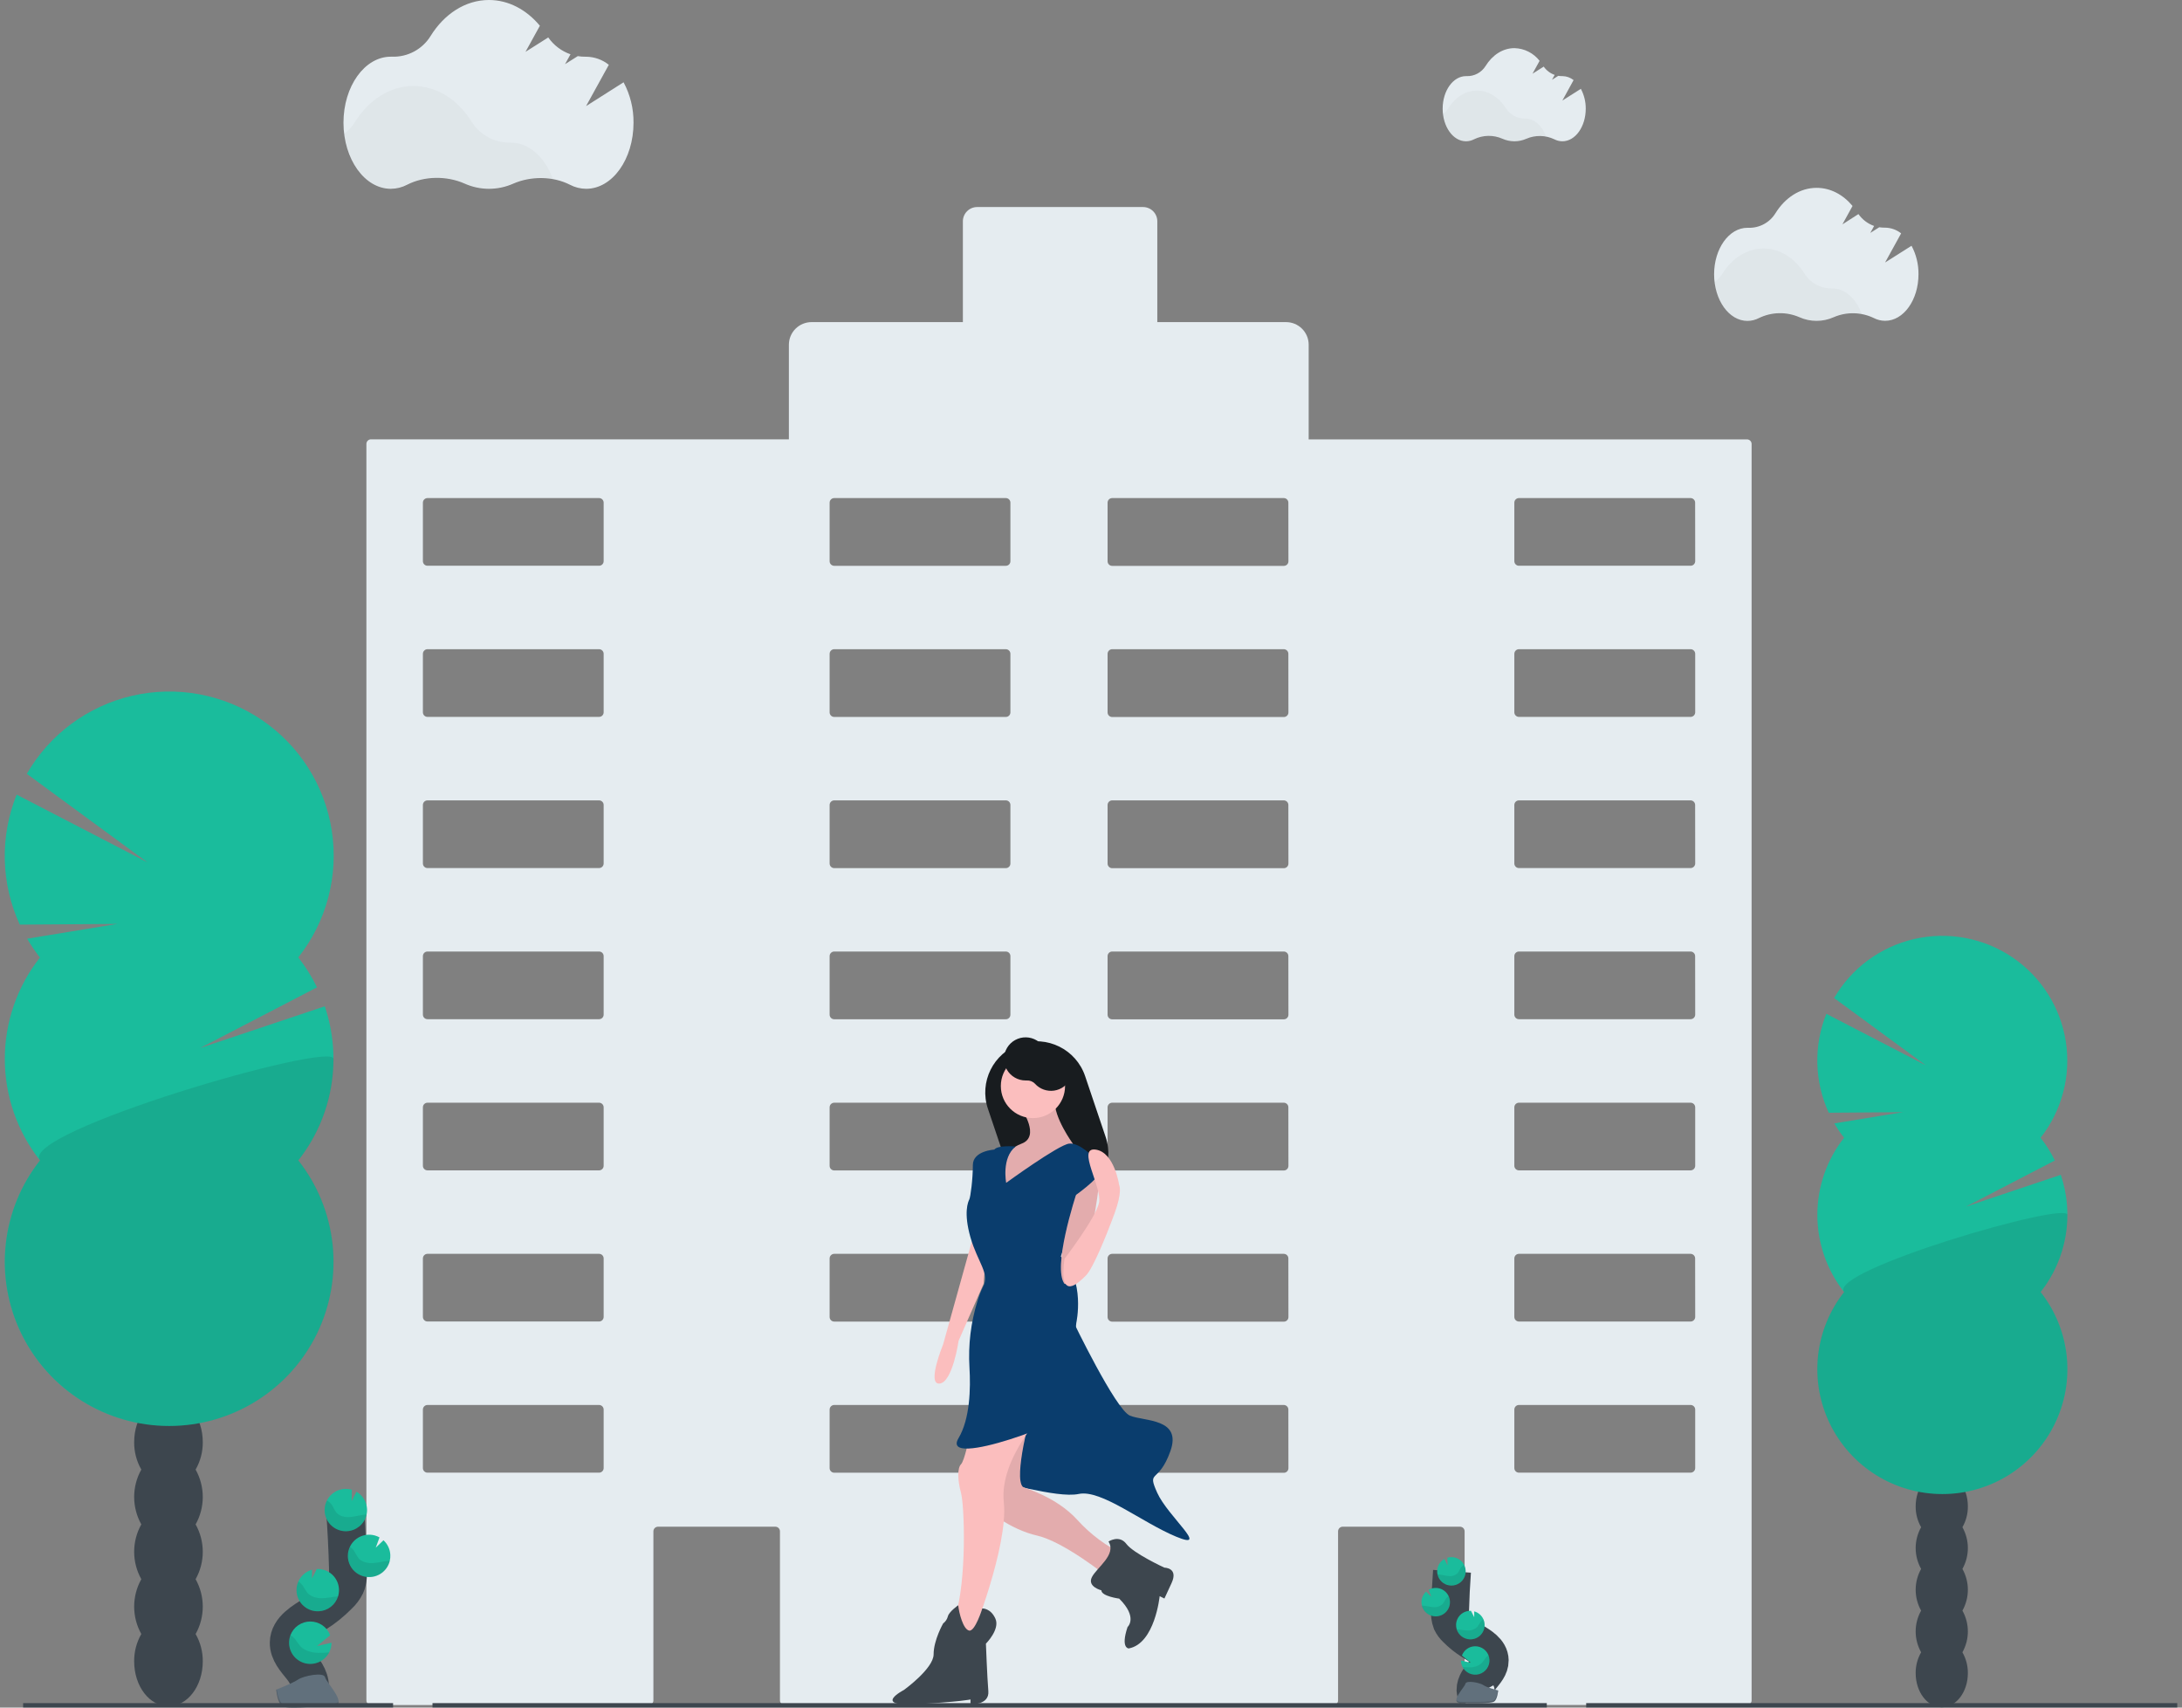 <svg width="230" height="180" viewBox="0 0 230 180" fill="none" xmlns="http://www.w3.org/2000/svg">
<rect x="0" y="0" width="230" height="180" fill="#808080" stroke="none"/>
<g clip-path="url(#clip0_2675_213799)">
<path d="M20.619 154.91C21.124 154.031 21.384 153.033 21.374 152.02C21.374 149.41 19.759 147.293 17.758 147.293C15.757 147.293 14.142 149.41 14.142 152.02C14.132 153.033 14.392 154.031 14.896 154.91C14.402 155.792 14.142 156.787 14.142 157.799C14.142 158.81 14.402 159.805 14.896 160.688C14.402 161.57 14.142 162.565 14.142 163.577C14.142 164.588 14.402 165.583 14.896 166.466C14.402 167.348 14.142 168.343 14.142 169.355C14.142 170.366 14.402 171.361 14.896 172.244C14.392 173.122 14.131 174.12 14.142 175.133C14.142 177.743 15.757 179.858 17.758 179.858C19.759 179.858 21.374 177.743 21.374 175.133C21.384 174.121 21.123 173.124 20.619 172.246C21.114 171.363 21.374 170.369 21.374 169.357C21.374 168.345 21.114 167.351 20.619 166.468C21.114 165.585 21.374 164.59 21.374 163.579C21.374 162.567 21.114 161.573 20.619 160.69C21.114 159.807 21.374 158.812 21.374 157.801C21.374 156.789 21.114 155.795 20.619 154.912V154.91Z" fill="#3D464E"/>
<path d="M17.747 150.971C19.744 150.971 21.363 148.854 21.363 146.243C21.363 143.632 19.744 141.516 17.747 141.516C15.75 141.516 14.131 143.632 14.131 146.243C14.131 148.854 15.75 150.971 17.747 150.971Z" fill="#3D464E"/>
<path d="M17.747 145.193C19.744 145.193 21.363 143.077 21.363 140.466C21.363 137.855 19.744 135.738 17.747 135.738C15.75 135.738 14.131 137.855 14.131 140.466C14.131 143.077 15.75 145.193 17.747 145.193Z" fill="#3D464E"/>
<path d="M4.206 100.931C3.713 100.302 3.263 99.64 2.861 98.95L12.363 97.392L2.085 97.468C1.099 95.326 0.562 93.006 0.505 90.649C0.448 88.293 0.874 85.949 1.755 83.763L15.543 90.904L2.826 81.572C4.014 79.509 5.615 77.713 7.529 76.297C9.443 74.88 11.63 73.873 13.951 73.338C16.273 72.803 18.681 72.751 21.023 73.188C23.366 73.624 25.593 74.537 27.566 75.871C29.539 77.206 31.215 78.932 32.489 80.942C33.763 82.952 34.609 85.203 34.972 87.555C35.336 89.906 35.21 92.307 34.602 94.607C33.994 96.907 32.918 99.058 31.44 100.924C32.209 101.902 32.871 102.959 33.415 104.078L21.081 110.483L34.234 106.075C35.157 108.801 35.386 111.714 34.898 114.55C34.411 117.387 33.223 120.057 31.442 122.32C33.453 124.871 34.704 127.936 35.053 131.163C35.401 134.391 34.833 137.652 33.413 140.572C31.992 143.493 29.777 145.955 27.021 147.678C24.265 149.401 21.079 150.314 17.827 150.314C14.576 150.314 11.39 149.401 8.633 147.678C5.877 145.955 3.663 143.493 2.242 140.572C0.822 137.652 0.254 134.391 0.602 131.163C0.95 127.936 2.202 124.871 4.213 122.32C1.812 119.27 0.507 115.504 0.507 111.625C0.507 107.747 1.812 103.98 4.213 100.931H4.206Z" fill="#1ABC9C"/>
<path opacity="0.1" d="M35.157 111.622C35.163 115.502 33.858 119.27 31.451 122.317C33.462 124.868 34.714 127.933 35.062 131.16C35.411 134.388 34.842 137.649 33.422 140.569C32.002 143.49 29.787 145.952 27.031 147.675C24.275 149.398 21.089 150.311 17.837 150.311C14.585 150.311 11.399 149.398 8.643 147.675C5.887 145.952 3.672 143.49 2.252 140.569C0.831 137.649 0.263 134.388 0.612 131.16C0.96 127.933 2.211 124.868 4.222 122.317C1.885 119.372 35.157 109.68 35.157 111.622Z" fill="#101315"/>
<path d="M206.854 160.987C207.238 160.319 207.436 159.56 207.428 158.789C207.428 156.803 206.198 155.195 204.678 155.195C203.157 155.195 201.927 156.808 201.927 158.789C201.919 159.56 202.118 160.319 202.502 160.987C202.125 161.659 201.927 162.415 201.927 163.185C201.927 163.955 202.125 164.711 202.502 165.383C202.125 166.054 201.927 166.811 201.927 167.581C201.927 168.35 202.125 169.107 202.502 169.779C202.125 170.45 201.927 171.206 201.927 171.975C201.927 172.745 202.125 173.501 202.502 174.172C202.118 174.841 201.919 175.599 201.927 176.37C201.927 178.356 203.159 179.966 204.678 179.966C206.196 179.966 207.428 178.354 207.428 176.37C207.436 175.599 207.237 174.841 206.854 174.172C207.23 173.501 207.428 172.745 207.428 171.975C207.428 171.206 207.23 170.45 206.854 169.779C207.23 169.107 207.428 168.35 207.428 167.581C207.428 166.811 207.23 166.054 206.854 165.383C207.23 164.711 207.428 163.955 207.428 163.185C207.428 162.415 207.23 161.659 206.854 160.987Z" fill="#3D464E"/>
<path d="M204.677 157.993C206.196 157.993 207.428 156.383 207.428 154.397C207.428 152.411 206.196 150.801 204.677 150.801C203.158 150.801 201.927 152.411 201.927 154.397C201.927 156.383 203.158 157.993 204.677 157.993Z" fill="#3D464E"/>
<path d="M204.677 153.599C206.196 153.599 207.428 151.989 207.428 150.003C207.428 148.016 206.196 146.406 204.677 146.406C203.158 146.406 201.927 148.016 201.927 150.003C201.927 151.989 203.158 153.599 204.677 153.599Z" fill="#3D464E"/>
<path d="M194.378 119.928C194.002 119.45 193.66 118.947 193.354 118.421L200.584 117.235L192.763 117.295C192.014 115.665 191.606 113.9 191.562 112.107C191.519 110.314 191.842 108.532 192.512 106.868L203.002 112.302L193.329 105.207C194.236 103.644 195.455 102.286 196.911 101.214C198.367 100.143 200.028 99.382 201.791 98.98C203.554 98.577 205.381 98.541 207.158 98.874C208.936 99.207 210.626 99.901 212.123 100.914C213.62 101.927 214.892 103.237 215.86 104.762C216.829 106.287 217.472 107.994 217.751 109.778C218.029 111.562 217.937 113.385 217.48 115.132C217.023 116.878 216.211 118.513 215.093 119.933C215.68 120.676 216.184 121.48 216.598 122.331L207.213 127.199L217.223 123.84C217.927 125.914 218.101 128.13 217.73 130.288C217.359 132.446 216.454 134.477 215.098 136.198C216.627 138.139 217.579 140.47 217.843 142.925C218.108 145.38 217.675 147.86 216.595 150.081C215.515 152.302 213.83 154.175 211.734 155.485C209.637 156.796 207.214 157.49 204.741 157.49C202.267 157.49 199.844 156.796 197.748 155.485C195.651 154.175 193.967 152.302 192.886 150.081C191.806 147.86 191.373 145.38 191.638 142.925C191.903 140.47 192.854 138.139 194.383 136.198C192.556 133.879 191.563 131.014 191.563 128.063C191.563 125.112 192.556 122.247 194.383 119.928H194.378Z" fill="#1ABC9C"/>
<path opacity="0.1" d="M217.916 128.061C217.92 131.013 216.926 133.879 215.094 136.196C216.623 138.137 217.574 140.468 217.839 142.923C218.104 145.378 217.671 147.858 216.59 150.079C215.51 152.3 213.825 154.173 211.729 155.483C209.633 156.794 207.209 157.488 204.736 157.488C202.263 157.488 199.84 156.794 197.743 155.483C195.647 154.173 193.962 152.3 192.882 150.079C191.801 147.858 191.369 145.378 191.633 142.923C191.898 140.468 192.849 138.137 194.379 136.196C192.611 133.957 217.916 126.584 217.916 128.061Z" fill="#101315"/>
<path d="M184.15 46.316H137.945V36.341C137.946 36.027 137.884 35.717 137.764 35.427C137.644 35.137 137.468 34.874 137.246 34.652C137.024 34.431 136.76 34.255 136.47 34.135C136.18 34.015 135.869 33.954 135.555 33.954H121.989V23.326C121.989 22.928 121.83 22.546 121.548 22.264C121.266 21.983 120.883 21.824 120.484 21.824H103C102.601 21.825 102.219 21.983 101.937 22.265C101.655 22.546 101.496 22.928 101.495 23.326V33.954H85.552C85.238 33.953 84.926 34.014 84.635 34.134C84.344 34.253 84.08 34.429 83.857 34.651C83.635 34.872 83.458 35.136 83.337 35.426C83.217 35.716 83.155 36.027 83.155 36.341V46.31H39.106C38.977 46.31 38.854 46.362 38.763 46.453C38.672 46.544 38.621 46.667 38.621 46.796V179.246C38.621 179.375 38.672 179.498 38.763 179.589C38.854 179.68 38.977 179.732 39.106 179.733H68.386C68.515 179.732 68.639 179.68 68.73 179.589C68.821 179.498 68.873 179.375 68.873 179.246V161.419C68.874 161.29 68.925 161.167 69.016 161.076C69.108 160.985 69.231 160.934 69.36 160.933H81.729C81.857 160.934 81.981 160.985 82.071 161.076C82.162 161.167 82.213 161.291 82.213 161.419V179.237C82.213 179.365 82.264 179.488 82.354 179.579C82.445 179.67 82.567 179.722 82.695 179.723H140.56C140.688 179.722 140.811 179.67 140.902 179.579C140.993 179.488 141.044 179.366 141.044 179.237V161.419C141.044 161.291 141.095 161.168 141.185 161.077C141.276 160.986 141.398 160.934 141.527 160.933H153.895C154.024 160.933 154.148 160.984 154.24 161.075C154.331 161.167 154.382 161.29 154.382 161.419V179.237C154.383 179.366 154.434 179.489 154.525 179.58C154.617 179.671 154.74 179.723 154.869 179.723H184.15C184.278 179.722 184.401 179.67 184.492 179.579C184.583 179.488 184.634 179.366 184.634 179.237V46.803C184.634 46.674 184.583 46.551 184.493 46.46C184.402 46.369 184.278 46.317 184.15 46.316ZM63.63 154.754C63.63 154.882 63.579 155.004 63.489 155.094C63.398 155.184 63.276 155.235 63.148 155.236H45.062C44.998 155.236 44.935 155.224 44.876 155.2C44.817 155.176 44.764 155.14 44.719 155.095C44.674 155.051 44.638 154.998 44.614 154.939C44.59 154.88 44.577 154.818 44.577 154.754V148.587C44.577 148.523 44.589 148.46 44.613 148.401C44.637 148.342 44.673 148.288 44.718 148.243C44.763 148.198 44.817 148.162 44.876 148.138C44.934 148.113 44.998 148.101 45.062 148.101H63.148C63.276 148.102 63.399 148.154 63.489 148.245C63.58 148.336 63.63 148.459 63.63 148.587V154.754ZM63.63 138.818C63.63 138.946 63.58 139.069 63.489 139.16C63.399 139.25 63.276 139.302 63.148 139.302H45.062C44.998 139.302 44.934 139.29 44.876 139.265C44.817 139.241 44.763 139.205 44.718 139.16C44.673 139.115 44.637 139.061 44.613 139.002C44.589 138.943 44.577 138.88 44.577 138.816V132.656C44.577 132.592 44.589 132.529 44.613 132.47C44.637 132.411 44.673 132.357 44.718 132.312C44.763 132.267 44.817 132.231 44.876 132.207C44.934 132.182 44.998 132.169 45.062 132.169H63.148C63.212 132.17 63.275 132.183 63.333 132.207C63.392 132.232 63.445 132.268 63.49 132.313C63.535 132.358 63.57 132.411 63.594 132.47C63.618 132.529 63.631 132.592 63.63 132.656V138.818ZM63.63 122.887C63.63 123.015 63.58 123.138 63.489 123.229C63.399 123.319 63.276 123.37 63.148 123.371H45.062C44.933 123.371 44.81 123.32 44.719 123.229C44.628 123.139 44.577 123.016 44.577 122.887V116.724C44.577 116.661 44.589 116.598 44.613 116.539C44.637 116.48 44.673 116.426 44.718 116.381C44.763 116.336 44.817 116.3 44.876 116.275C44.934 116.251 44.998 116.238 45.062 116.238H63.148C63.276 116.24 63.399 116.291 63.489 116.382C63.58 116.473 63.63 116.596 63.63 116.724V122.887ZM63.63 106.952C63.631 107.015 63.618 107.078 63.594 107.137C63.57 107.195 63.535 107.249 63.49 107.294C63.445 107.338 63.392 107.374 63.333 107.398C63.275 107.423 63.212 107.435 63.148 107.435H45.062C44.998 107.436 44.935 107.423 44.876 107.399C44.817 107.375 44.763 107.339 44.718 107.294C44.673 107.249 44.637 107.196 44.613 107.137C44.589 107.078 44.577 107.015 44.577 106.952V100.786C44.577 100.723 44.589 100.66 44.613 100.601C44.637 100.542 44.673 100.489 44.718 100.444C44.763 100.399 44.817 100.363 44.876 100.339C44.935 100.315 44.998 100.302 45.062 100.303H63.148C63.212 100.303 63.275 100.315 63.333 100.339C63.392 100.364 63.445 100.4 63.49 100.444C63.535 100.489 63.57 100.543 63.594 100.601C63.618 100.66 63.631 100.723 63.63 100.786V106.952ZM63.63 91.018C63.63 91.146 63.58 91.269 63.489 91.36C63.399 91.451 63.276 91.503 63.148 91.504H45.062C44.998 91.504 44.934 91.492 44.876 91.467C44.817 91.443 44.763 91.407 44.718 91.362C44.673 91.317 44.637 91.263 44.613 91.204C44.589 91.145 44.577 91.082 44.577 91.018V84.851C44.577 84.787 44.59 84.725 44.614 84.666C44.638 84.607 44.674 84.554 44.719 84.509C44.764 84.465 44.817 84.429 44.876 84.405C44.935 84.381 44.998 84.369 45.062 84.369H63.148C63.276 84.37 63.398 84.421 63.489 84.511C63.579 84.601 63.63 84.723 63.63 84.851V91.018ZM63.63 75.087C63.63 75.215 63.579 75.337 63.489 75.427C63.398 75.517 63.276 75.568 63.148 75.569H45.062C44.998 75.569 44.935 75.556 44.876 75.532C44.817 75.508 44.764 75.473 44.719 75.428C44.674 75.383 44.638 75.33 44.614 75.272C44.59 75.213 44.577 75.15 44.577 75.087V68.92C44.577 68.791 44.628 68.668 44.719 68.577C44.809 68.486 44.933 68.434 45.062 68.433H63.148C63.276 68.435 63.399 68.486 63.489 68.577C63.58 68.668 63.63 68.791 63.63 68.92V75.087ZM63.63 59.151C63.631 59.215 63.618 59.278 63.594 59.337C63.57 59.395 63.535 59.449 63.49 59.494C63.445 59.539 63.392 59.575 63.333 59.6C63.275 59.624 63.212 59.637 63.148 59.637H45.062C44.998 59.637 44.934 59.625 44.876 59.6C44.817 59.576 44.763 59.54 44.718 59.495C44.673 59.45 44.637 59.396 44.613 59.337C44.589 59.278 44.577 59.215 44.577 59.151V52.988C44.577 52.925 44.589 52.861 44.613 52.803C44.637 52.744 44.673 52.69 44.718 52.645C44.763 52.6 44.817 52.564 44.876 52.539C44.934 52.515 44.998 52.502 45.062 52.502H63.148C63.212 52.503 63.275 52.515 63.333 52.54C63.392 52.565 63.445 52.6 63.49 52.646C63.535 52.691 63.57 52.744 63.594 52.803C63.618 52.862 63.631 52.925 63.63 52.988V59.151ZM106.505 154.761C106.505 154.824 106.492 154.887 106.468 154.946C106.444 155.004 106.408 155.058 106.363 155.102C106.318 155.147 106.264 155.183 106.206 155.207C106.147 155.231 106.084 155.243 106.02 155.243H87.936C87.808 155.243 87.684 155.192 87.593 155.102C87.502 155.012 87.45 154.889 87.449 154.761V148.587C87.45 148.458 87.501 148.335 87.592 148.244C87.683 148.153 87.807 148.101 87.936 148.101H106.02C106.084 148.101 106.147 148.113 106.206 148.138C106.265 148.162 106.319 148.198 106.364 148.243C106.409 148.288 106.444 148.342 106.469 148.401C106.493 148.46 106.505 148.523 106.505 148.587V154.761ZM106.505 138.825C106.505 138.889 106.493 138.952 106.469 139.011C106.444 139.07 106.409 139.124 106.364 139.169C106.319 139.214 106.265 139.25 106.206 139.274C106.147 139.299 106.084 139.311 106.02 139.311H87.936C87.807 139.311 87.683 139.26 87.592 139.169C87.5 139.078 87.449 138.954 87.449 138.825V132.656C87.449 132.527 87.5 132.403 87.592 132.312C87.683 132.221 87.807 132.169 87.936 132.169H106.02C106.084 132.169 106.147 132.182 106.206 132.207C106.265 132.231 106.319 132.267 106.364 132.312C106.409 132.357 106.444 132.411 106.469 132.47C106.493 132.529 106.505 132.592 106.505 132.656V138.825ZM106.505 122.894C106.505 123.023 106.454 123.146 106.363 123.236C106.272 123.327 106.149 123.378 106.02 123.378H87.936C87.807 123.378 87.684 123.327 87.593 123.236C87.501 123.146 87.45 123.023 87.449 122.894V116.724C87.45 116.596 87.501 116.472 87.592 116.381C87.683 116.29 87.807 116.239 87.936 116.238H106.02C106.084 116.238 106.147 116.251 106.206 116.275C106.265 116.3 106.319 116.336 106.364 116.381C106.409 116.426 106.444 116.48 106.469 116.539C106.493 116.598 106.505 116.661 106.505 116.724V122.894ZM106.505 106.958C106.505 107.022 106.493 107.085 106.469 107.144C106.444 107.203 106.409 107.256 106.364 107.301C106.319 107.346 106.265 107.382 106.206 107.406C106.147 107.43 106.084 107.443 106.02 107.442H87.936C87.872 107.443 87.809 107.43 87.75 107.406C87.691 107.382 87.637 107.346 87.592 107.301C87.547 107.256 87.511 107.203 87.486 107.144C87.462 107.085 87.449 107.022 87.449 106.958V100.786C87.449 100.723 87.462 100.66 87.486 100.601C87.511 100.542 87.547 100.488 87.592 100.444C87.637 100.399 87.691 100.363 87.75 100.339C87.809 100.315 87.872 100.302 87.936 100.303H106.02C106.084 100.302 106.147 100.315 106.206 100.339C106.265 100.363 106.319 100.399 106.364 100.444C106.409 100.489 106.444 100.542 106.469 100.601C106.493 100.66 106.505 100.723 106.505 100.786V106.958ZM106.505 91.025C106.505 91.089 106.493 91.152 106.469 91.211C106.444 91.27 106.409 91.323 106.364 91.369C106.319 91.414 106.265 91.45 106.206 91.474C106.147 91.499 106.084 91.511 106.02 91.511H87.936C87.807 91.51 87.683 91.459 87.592 91.368C87.501 91.277 87.45 91.154 87.449 91.025V84.851C87.45 84.723 87.502 84.6 87.593 84.51C87.684 84.42 87.808 84.369 87.936 84.369H106.02C106.084 84.369 106.147 84.381 106.206 84.405C106.264 84.429 106.318 84.465 106.363 84.509C106.408 84.554 106.444 84.607 106.468 84.666C106.492 84.725 106.505 84.787 106.505 84.851V91.025ZM106.505 75.094C106.505 75.157 106.492 75.22 106.468 75.279C106.444 75.337 106.408 75.39 106.363 75.435C106.318 75.48 106.264 75.515 106.206 75.539C106.147 75.564 106.084 75.576 106.02 75.575H87.936C87.808 75.575 87.684 75.525 87.593 75.435C87.502 75.344 87.45 75.222 87.449 75.094V68.92C87.45 68.791 87.501 68.668 87.592 68.576C87.683 68.486 87.807 68.434 87.936 68.433H106.02C106.149 68.434 106.272 68.486 106.363 68.577C106.454 68.668 106.505 68.791 106.505 68.92V75.094ZM106.505 59.158C106.505 59.222 106.493 59.285 106.469 59.344C106.444 59.403 106.409 59.457 106.364 59.502C106.319 59.547 106.265 59.583 106.206 59.607C106.147 59.632 106.084 59.644 106.02 59.644H87.936C87.807 59.644 87.683 59.593 87.592 59.502C87.5 59.411 87.449 59.287 87.449 59.158V52.988C87.449 52.859 87.5 52.736 87.592 52.645C87.683 52.553 87.807 52.502 87.936 52.502H106.02C106.084 52.502 106.147 52.515 106.206 52.539C106.265 52.564 106.319 52.6 106.364 52.645C106.409 52.69 106.444 52.744 106.469 52.803C106.493 52.861 106.505 52.925 106.505 52.988V59.158ZM135.811 154.768C135.811 154.832 135.798 154.894 135.773 154.953C135.749 155.012 135.713 155.065 135.667 155.109C135.622 155.154 135.569 155.189 135.51 155.214C135.451 155.238 135.388 155.25 135.324 155.249H117.233C117.105 155.249 116.982 155.199 116.891 155.109C116.8 155.018 116.749 154.896 116.748 154.768V148.587C116.748 148.458 116.799 148.335 116.89 148.244C116.981 148.153 117.104 148.101 117.233 148.101H135.317C135.446 148.101 135.57 148.152 135.661 148.243C135.753 148.334 135.804 148.458 135.804 148.587L135.811 154.768ZM135.811 138.832C135.811 138.896 135.799 138.96 135.775 139.019C135.75 139.078 135.714 139.131 135.669 139.177C135.624 139.222 135.57 139.258 135.511 139.282C135.452 139.306 135.388 139.319 135.324 139.318H117.233C117.104 139.318 116.981 139.266 116.89 139.175C116.799 139.084 116.748 138.961 116.748 138.832V132.656C116.748 132.527 116.799 132.404 116.89 132.313C116.981 132.222 117.104 132.17 117.233 132.169H135.317C135.381 132.169 135.445 132.182 135.504 132.206C135.563 132.23 135.617 132.266 135.662 132.311C135.707 132.356 135.743 132.41 135.768 132.469C135.792 132.528 135.804 132.592 135.804 132.656L135.811 138.832ZM135.811 122.901C135.81 123.03 135.759 123.153 135.668 123.243C135.576 123.334 135.453 123.385 135.324 123.385H117.233C117.104 123.384 116.982 123.333 116.891 123.243C116.8 123.152 116.749 123.029 116.748 122.901V116.724C116.748 116.596 116.799 116.473 116.89 116.382C116.981 116.29 117.104 116.239 117.233 116.238H135.317C135.446 116.238 135.57 116.29 135.661 116.381C135.753 116.472 135.804 116.596 135.804 116.724L135.811 122.901ZM135.811 106.965C135.811 107.029 135.798 107.092 135.774 107.151C135.749 107.21 135.713 107.263 135.668 107.308C135.623 107.353 135.569 107.389 135.51 107.413C135.451 107.437 135.388 107.449 135.324 107.449H117.233C117.169 107.449 117.106 107.437 117.047 107.412C116.989 107.388 116.935 107.352 116.89 107.307C116.845 107.263 116.809 107.209 116.785 107.151C116.761 107.092 116.748 107.029 116.748 106.965V100.786C116.748 100.723 116.761 100.66 116.785 100.601C116.809 100.543 116.845 100.489 116.89 100.444C116.935 100.399 116.989 100.364 117.047 100.339C117.106 100.315 117.169 100.303 117.233 100.303H135.317C135.381 100.302 135.444 100.315 135.503 100.339C135.562 100.363 135.616 100.399 135.661 100.444C135.707 100.488 135.742 100.542 135.767 100.601C135.791 100.66 135.804 100.723 135.804 100.786L135.811 106.965ZM135.811 91.032C135.811 91.161 135.76 91.284 135.668 91.376C135.577 91.467 135.453 91.518 135.324 91.518H117.233C117.104 91.517 116.981 91.466 116.89 91.375C116.799 91.284 116.748 91.16 116.748 91.032V84.851C116.749 84.723 116.8 84.6 116.891 84.51C116.982 84.42 117.105 84.369 117.233 84.369H135.317C135.381 84.369 135.444 84.381 135.503 84.405C135.562 84.429 135.615 84.465 135.66 84.509C135.706 84.554 135.742 84.607 135.766 84.666C135.791 84.724 135.804 84.787 135.804 84.851L135.811 91.032ZM135.811 75.101C135.811 75.164 135.798 75.227 135.773 75.286C135.749 75.344 135.713 75.397 135.667 75.442C135.622 75.487 135.569 75.522 135.51 75.546C135.451 75.57 135.388 75.583 135.324 75.582H117.233C117.105 75.582 116.982 75.532 116.891 75.441C116.8 75.351 116.749 75.229 116.748 75.101V68.92C116.749 68.791 116.8 68.668 116.891 68.577C116.981 68.486 117.104 68.435 117.233 68.433H135.317C135.446 68.434 135.57 68.486 135.661 68.576C135.752 68.668 135.803 68.791 135.804 68.92L135.811 75.101ZM135.811 59.165C135.811 59.229 135.799 59.292 135.775 59.351C135.75 59.41 135.714 59.464 135.669 59.51C135.624 59.555 135.57 59.59 135.511 59.615C135.452 59.639 135.388 59.651 135.324 59.651H117.233C117.104 59.651 116.981 59.599 116.89 59.508C116.799 59.417 116.748 59.294 116.748 59.165V52.988C116.748 52.86 116.799 52.737 116.89 52.645C116.981 52.554 117.104 52.503 117.233 52.502H135.317C135.381 52.502 135.445 52.514 135.504 52.539C135.563 52.563 135.617 52.599 135.662 52.644C135.707 52.689 135.743 52.743 135.768 52.802C135.792 52.861 135.804 52.925 135.804 52.988L135.811 59.165ZM178.688 154.754C178.687 154.882 178.635 155.005 178.543 155.095C178.452 155.185 178.329 155.236 178.201 155.236H160.11C160.046 155.236 159.983 155.224 159.924 155.2C159.865 155.176 159.811 155.14 159.766 155.096C159.721 155.051 159.685 154.998 159.66 154.939C159.636 154.881 159.623 154.818 159.623 154.754V148.587C159.623 148.458 159.674 148.334 159.765 148.243C159.857 148.152 159.98 148.101 160.11 148.101H178.194C178.258 148.1 178.322 148.112 178.382 148.136C178.442 148.16 178.496 148.196 178.542 148.241C178.588 148.286 178.624 148.34 178.649 148.399C178.674 148.459 178.687 148.522 178.688 148.587V154.754ZM178.688 138.818C178.688 138.947 178.636 139.071 178.545 139.162C178.454 139.253 178.33 139.305 178.201 139.305H160.11C160.046 139.305 159.982 139.292 159.923 139.268C159.864 139.244 159.81 139.208 159.765 139.163C159.719 139.118 159.683 139.064 159.659 139.005C159.635 138.946 159.622 138.882 159.623 138.818V132.656C159.622 132.592 159.635 132.528 159.659 132.469C159.683 132.41 159.719 132.356 159.765 132.311C159.81 132.266 159.864 132.23 159.923 132.206C159.982 132.182 160.046 132.169 160.11 132.169H178.194C178.323 132.169 178.447 132.221 178.538 132.312C178.63 132.403 178.681 132.527 178.681 132.656L178.688 138.818ZM178.688 122.887C178.687 123.016 178.636 123.139 178.544 123.23C178.453 123.32 178.33 123.371 178.201 123.371H160.11C159.981 123.371 159.857 123.32 159.766 123.23C159.675 123.139 159.623 123.016 159.623 122.887V116.724C159.623 116.596 159.674 116.472 159.765 116.381C159.857 116.29 159.98 116.238 160.11 116.238H178.194C178.258 116.238 178.322 116.25 178.382 116.274C178.442 116.298 178.496 116.334 178.542 116.379C178.588 116.424 178.624 116.478 178.649 116.537C178.674 116.596 178.687 116.66 178.688 116.724V122.887ZM178.688 106.952C178.688 107.015 178.675 107.078 178.651 107.137C178.626 107.196 178.59 107.25 178.545 107.294C178.5 107.339 178.446 107.375 178.387 107.399C178.328 107.423 178.265 107.436 178.201 107.435H160.11C160.046 107.436 159.982 107.423 159.923 107.399C159.864 107.375 159.811 107.339 159.765 107.294C159.72 107.25 159.684 107.196 159.66 107.137C159.635 107.078 159.623 107.015 159.623 106.952V100.786C159.623 100.723 159.635 100.66 159.66 100.601C159.684 100.542 159.72 100.488 159.765 100.444C159.811 100.399 159.864 100.363 159.923 100.339C159.982 100.315 160.046 100.302 160.11 100.303H178.194C178.258 100.302 178.321 100.315 178.38 100.339C178.439 100.363 178.493 100.399 178.538 100.444C178.583 100.488 178.619 100.542 178.644 100.601C178.668 100.66 178.681 100.723 178.681 100.786L178.688 106.952ZM178.688 91.018C178.687 91.147 178.636 91.27 178.544 91.361C178.453 91.452 178.33 91.504 178.201 91.504H160.11C159.98 91.504 159.857 91.453 159.765 91.362C159.674 91.271 159.623 91.147 159.623 91.018V84.851C159.623 84.787 159.636 84.724 159.66 84.666C159.685 84.607 159.721 84.554 159.766 84.509C159.811 84.465 159.865 84.429 159.924 84.405C159.983 84.381 160.046 84.369 160.11 84.369H178.194C178.322 84.369 178.445 84.42 178.537 84.51C178.628 84.6 178.68 84.723 178.681 84.851L178.688 91.018ZM178.688 75.087C178.687 75.215 178.635 75.338 178.543 75.428C178.452 75.518 178.329 75.569 178.201 75.569H160.11C160.046 75.569 159.983 75.557 159.924 75.532C159.865 75.508 159.811 75.473 159.766 75.428C159.721 75.384 159.685 75.331 159.66 75.272C159.636 75.213 159.623 75.15 159.623 75.087V68.92C159.623 68.791 159.675 68.668 159.766 68.576C159.857 68.486 159.981 68.434 160.11 68.433H178.194C178.258 68.433 178.322 68.445 178.382 68.469C178.442 68.493 178.496 68.529 178.542 68.574C178.588 68.619 178.624 68.673 178.649 68.732C178.674 68.792 178.687 68.855 178.688 68.92V75.087ZM178.688 59.151C178.688 59.28 178.636 59.404 178.545 59.495C178.454 59.586 178.33 59.637 178.201 59.637H160.11C160.046 59.638 159.982 59.625 159.923 59.601C159.864 59.577 159.81 59.541 159.765 59.496C159.719 59.45 159.683 59.397 159.659 59.338C159.635 59.279 159.622 59.215 159.623 59.151V52.988C159.622 52.925 159.635 52.861 159.659 52.802C159.683 52.743 159.719 52.689 159.765 52.644C159.81 52.599 159.864 52.563 159.923 52.539C159.982 52.514 160.046 52.502 160.11 52.502H178.194C178.323 52.502 178.447 52.553 178.538 52.645C178.63 52.736 178.681 52.859 178.681 52.988L178.688 59.151Z" fill="#E5ECF0"/>
<path d="M65.73 8.674L61.775 11.185L64.175 6.831C63.496 6.288 62.654 5.988 61.784 5.979H61.722C61.447 5.982 61.172 5.961 60.901 5.916L59.56 6.764L60.135 5.723C59.186 5.391 58.365 4.77 57.79 3.946L55.392 5.465L56.908 2.714C55.505 1.032 53.618 0 51.541 0C49.047 0 46.825 1.481 45.392 3.788C44.968 4.478 44.368 5.045 43.654 5.429C42.94 5.814 42.136 6.002 41.326 5.976H41.192C38.439 5.976 36.205 9.093 36.205 12.938C36.205 16.784 38.439 19.901 41.192 19.901C41.797 19.898 42.392 19.749 42.927 19.465C44.725 18.544 47.081 18.516 48.961 19.348C49.768 19.71 50.642 19.899 51.526 19.901C52.41 19.903 53.285 19.718 54.093 19.359C55.958 18.544 58.291 18.562 60.075 19.474C60.604 19.753 61.193 19.899 61.791 19.901C64.544 19.901 66.778 16.784 66.778 12.938C66.793 11.452 66.433 9.985 65.73 8.674Z" fill="#E5ECF0"/>
<path opacity="0.03" d="M58.277 18.869C56.839 18.595 55.352 18.756 54.005 19.329C53.198 19.689 52.324 19.874 51.441 19.874C50.557 19.874 49.683 19.689 48.876 19.329C46.995 18.495 44.637 18.514 42.841 19.447C42.306 19.73 41.71 19.878 41.104 19.88C38.658 19.88 36.625 17.419 36.2 14.176C36.689 13.82 37.104 13.373 37.423 12.86C38.856 10.556 41.078 9.07 43.573 9.07C46.067 9.07 48.262 10.517 49.695 12.807C50.122 13.497 50.721 14.065 51.433 14.456C52.145 14.846 52.946 15.047 53.758 15.037H53.821C55.771 15.035 57.458 16.595 58.277 18.869Z" fill="#101315"/>
<path d="M201.491 25.906L198.703 27.671L200.395 24.6C199.916 24.218 199.323 24.006 198.71 23.998H198.666C198.472 24 198.278 23.985 198.087 23.955L197.143 24.554L197.547 23.819C196.878 23.584 196.3 23.146 195.895 22.565L194.206 23.651L195.272 21.711C194.284 20.526 192.964 19.801 191.485 19.801C189.727 19.801 188.162 20.844 187.151 22.471C186.853 22.958 186.431 23.358 185.927 23.628C185.424 23.899 184.857 24.032 184.285 24.012H184.191C182.25 24.012 180.679 26.21 180.679 28.919C180.679 31.629 182.25 33.827 184.191 33.827C184.618 33.825 185.039 33.72 185.416 33.52C186.077 33.2 186.799 33.027 187.533 33.013C188.268 32.998 188.996 33.143 189.669 33.437C190.237 33.691 190.853 33.822 191.476 33.822C192.098 33.822 192.714 33.691 193.283 33.437C193.95 33.148 194.672 33.006 195.399 33.02C196.127 33.034 196.843 33.204 197.499 33.518C197.873 33.713 198.288 33.816 198.71 33.817C200.651 33.817 202.224 31.62 202.224 28.91C202.236 27.863 201.984 26.83 201.491 25.906Z" fill="#E5ECF0"/>
<path opacity="0.03" d="M196.239 33.095C195.228 32.905 194.184 33.018 193.239 33.42C192.67 33.675 192.054 33.806 191.431 33.806C190.808 33.806 190.191 33.675 189.623 33.42C188.95 33.126 188.221 32.981 187.487 32.995C186.753 33.01 186.031 33.183 185.37 33.503C184.993 33.703 184.573 33.808 184.147 33.81C182.423 33.81 180.988 32.075 180.686 29.787C181.029 29.538 181.321 29.225 181.546 28.866C182.557 27.239 184.124 26.195 185.882 26.195C187.641 26.195 189.187 27.225 190.197 28.835C190.499 29.321 190.921 29.721 191.423 29.996C191.924 30.271 192.489 30.413 193.061 30.407H193.105C194.471 30.384 195.659 31.483 196.239 33.095Z" fill="#101315"/>
<path d="M166.635 9.364L164.685 10.599L165.869 8.442C165.533 8.176 165.119 8.028 164.69 8.023H164.657C164.522 8.026 164.387 8.016 164.254 7.993L163.591 8.412L163.875 7.896C163.407 7.734 163.003 7.427 162.721 7.021L161.538 7.77L162.285 6.413C161.971 6.007 161.569 5.677 161.111 5.445C160.652 5.213 160.148 5.087 159.634 5.074C158.402 5.074 157.306 5.807 156.599 6.945C156.39 7.286 156.094 7.565 155.741 7.754C155.389 7.944 154.992 8.038 154.592 8.025H154.527C153.168 8.025 152.067 9.564 152.067 11.46C152.067 13.357 153.166 14.893 154.525 14.893C154.823 14.892 155.117 14.819 155.381 14.679C155.843 14.454 156.349 14.332 156.863 14.322C157.377 14.313 157.887 14.415 158.358 14.621C158.759 14.8 159.193 14.892 159.632 14.893C160.065 14.892 160.493 14.801 160.889 14.626C161.357 14.424 161.862 14.325 162.371 14.335C162.88 14.345 163.381 14.464 163.841 14.684C164.103 14.82 164.394 14.892 164.69 14.893C166.047 14.893 167.15 13.354 167.15 11.458C167.156 10.728 166.979 10.008 166.635 9.364Z" fill="#E5ECF0"/>
<path opacity="0.03" d="M162.96 14.382C162.249 14.248 161.515 14.328 160.85 14.612C160.451 14.79 160.019 14.882 159.581 14.882C159.144 14.882 158.711 14.79 158.312 14.612C157.841 14.407 157.331 14.305 156.817 14.315C156.304 14.325 155.798 14.446 155.335 14.67C155.072 14.81 154.778 14.884 154.479 14.884C153.27 14.884 152.266 13.67 152.059 12.069C152.3 11.894 152.504 11.673 152.661 11.419C153.369 10.281 154.465 9.551 155.695 9.551C156.925 9.551 158.003 10.272 158.718 11.394C158.929 11.735 159.224 12.015 159.576 12.208C159.927 12.401 160.322 12.5 160.724 12.495H160.754C161.723 12.493 162.553 13.262 162.96 14.382Z" fill="#101315"/>
<path d="M32.488 178.483C32.963 177.607 32.425 176.534 31.796 175.751C31.166 174.967 30.423 174.156 30.439 173.159C30.462 171.728 31.983 170.883 33.208 170.125C34.111 169.561 34.943 168.893 35.688 168.134C36 167.842 36.258 167.497 36.45 167.116C36.702 166.556 36.694 165.92 36.681 165.307C36.627 163.264 36.525 161.223 36.376 159.184" stroke="#3D464E" stroke-width="4" stroke-miterlimit="10"/>
<path d="M38.687 159.073C38.67 158.699 38.558 158.336 38.363 158.016C38.168 157.696 37.895 157.431 37.571 157.244L37.07 158.232L37.086 157.036C36.631 156.903 36.146 156.917 35.699 157.076C35.253 157.236 34.869 157.533 34.603 157.925C34.337 158.316 34.203 158.782 34.219 159.256C34.236 159.729 34.402 160.184 34.695 160.556C34.988 160.929 35.391 161.198 35.848 161.327C36.304 161.455 36.789 161.435 37.234 161.27C37.678 161.105 38.058 160.803 38.319 160.408C38.581 160.013 38.71 159.546 38.687 159.073Z" fill="#1ABC9C"/>
<path d="M34.696 174.184C34.471 174.622 34.106 174.973 33.66 175.183C33.214 175.393 32.711 175.45 32.229 175.345C31.747 175.24 31.314 174.978 30.996 174.602C30.679 174.225 30.495 173.754 30.473 173.262C30.459 172.954 30.509 172.646 30.618 172.357C30.782 171.934 31.07 171.57 31.445 171.314C31.821 171.059 32.265 170.923 32.719 170.926C33.173 170.928 33.616 171.069 33.989 171.328C34.361 171.588 34.646 171.955 34.804 172.38L33.408 173.516L34.943 173.161C34.944 173.517 34.859 173.868 34.696 174.184Z" fill="#1ABC9C"/>
<path d="M33.595 169.847C33.302 169.861 33.008 169.817 32.732 169.717C32.456 169.618 32.202 169.465 31.985 169.267C31.768 169.07 31.592 168.832 31.467 168.566C31.342 168.301 31.271 168.014 31.258 167.721C31.241 167.371 31.307 167.023 31.451 166.705C31.585 166.406 31.783 166.141 32.031 165.927C32.279 165.713 32.571 165.556 32.887 165.467V166.389L33.392 165.389C33.685 165.376 33.978 165.42 34.255 165.519C34.531 165.619 34.785 165.772 35.002 165.969C35.219 166.166 35.395 166.405 35.52 166.67C35.645 166.935 35.716 167.223 35.73 167.516C35.743 167.773 35.711 168.03 35.635 168.276C35.498 168.716 35.229 169.103 34.864 169.384C34.499 169.665 34.056 169.827 33.595 169.847Z" fill="#1ABC9C"/>
<path d="M39.025 166.24C38.678 166.258 38.331 166.196 38.013 166.058C37.694 165.919 37.412 165.709 37.189 165.443C36.966 165.177 36.808 164.863 36.728 164.526C36.647 164.189 36.647 163.837 36.726 163.5C36.805 163.162 36.962 162.847 37.183 162.58C37.405 162.314 37.686 162.102 38.004 161.963C38.322 161.823 38.668 161.759 39.015 161.776C39.362 161.793 39.7 161.891 40.003 162.061L39.608 163.143L40.421 162.362C40.636 162.559 40.811 162.797 40.935 163.061C41.059 163.326 41.13 163.612 41.143 163.904C41.154 164.11 41.135 164.317 41.087 164.519C40.977 164.99 40.716 165.413 40.344 165.723C39.972 166.034 39.509 166.215 39.025 166.24Z" fill="#1ABC9C"/>
<path opacity="0.1" d="M38.387 159.668C37.87 159.725 37.37 159.884 36.851 159.917C36.331 159.949 35.764 159.824 35.436 159.424C35.284 159.19 35.146 158.946 35.023 158.696C34.882 158.476 34.688 158.295 34.46 158.168C34.316 158.451 34.234 158.761 34.219 159.079C34.205 159.396 34.258 159.712 34.376 160.007C34.494 160.302 34.673 160.569 34.902 160.789C35.131 161.009 35.405 161.178 35.705 161.284C36.004 161.39 36.323 161.432 36.64 161.405C36.957 161.378 37.265 161.285 37.542 161.13C37.82 160.975 38.062 160.763 38.251 160.508C38.44 160.252 38.572 159.96 38.639 159.649C38.556 159.654 38.471 159.659 38.387 159.668Z" fill="#101315"/>
<path opacity="0.1" d="M39.024 166.241C38.639 166.259 38.255 166.177 37.911 166.003C37.566 165.829 37.273 165.569 37.059 165.248C36.844 164.928 36.717 164.557 36.689 164.173C36.66 163.788 36.732 163.403 36.897 163.055C37.075 163.178 37.228 163.334 37.347 163.515C37.48 163.77 37.628 164.016 37.79 164.253C38.138 164.66 38.734 164.794 39.274 164.771C39.813 164.748 40.333 164.591 40.87 164.541C40.944 164.541 41.02 164.541 41.101 164.527C40.989 164.999 40.725 165.422 40.35 165.731C39.976 166.041 39.51 166.219 39.024 166.241Z" fill="#101315"/>
<path opacity="0.1" d="M33.595 169.846C33.302 169.859 33.008 169.815 32.732 169.716C32.456 169.616 32.202 169.463 31.985 169.266C31.768 169.068 31.592 168.83 31.467 168.565C31.342 168.299 31.271 168.012 31.258 167.719C31.241 167.37 31.307 167.022 31.451 166.703C31.636 166.827 31.796 166.983 31.924 167.164C32.071 167.424 32.233 167.674 32.409 167.915C32.785 168.337 33.42 168.484 33.992 168.47C34.564 168.456 35.079 168.323 35.63 168.279C35.493 168.717 35.224 169.103 34.86 169.383C34.496 169.663 34.054 169.825 33.595 169.846Z" fill="#101315"/>
<path opacity="0.1" d="M34.696 174.182C34.471 174.62 34.106 174.972 33.66 175.182C33.214 175.392 32.711 175.449 32.229 175.343C31.747 175.238 31.314 174.977 30.996 174.6C30.679 174.224 30.495 173.753 30.473 173.261C30.459 172.952 30.509 172.644 30.618 172.355C30.803 172.476 30.969 172.623 31.11 172.793C31.295 173.068 31.494 173.332 31.707 173.586C32.169 174.033 32.903 174.219 33.554 174.235C33.935 174.24 34.316 174.222 34.696 174.182Z" fill="#101315"/>
<path d="M29.116 178.108C29.116 178.108 30.881 177.417 31.424 177.041C31.966 176.666 34.14 176.21 34.271 176.811C34.403 177.412 36.911 179.834 34.927 179.85C32.942 179.866 30.295 180.177 29.765 179.85C29.234 179.523 29.116 178.108 29.116 178.108Z" fill="#61707C"/>
<path opacity="0.2" d="M34.954 179.638C32.963 179.654 30.325 179.965 29.795 179.638C29.391 179.392 29.229 178.509 29.174 178.102H29.116C29.116 178.102 29.227 179.523 29.758 179.846C30.288 180.168 32.926 179.859 34.92 179.846C35.494 179.846 35.693 179.636 35.684 179.334C35.603 179.521 35.388 179.636 34.954 179.638Z" fill="#101315"/>
<path d="M155.653 178.608C155.335 178.021 155.697 177.3 156.115 176.765C156.533 176.231 157.038 175.694 157.024 175.023C157.01 174.063 155.988 173.496 155.178 172.987C154.573 172.608 154.014 172.159 153.514 171.65C153.304 171.452 153.131 171.218 153.002 170.959C152.861 170.57 152.809 170.155 152.847 169.743C152.884 168.371 152.953 167.001 153.053 165.633" stroke="#3D464E" stroke-width="4" stroke-miterlimit="10"/>
<path d="M151.491 165.565C151.503 165.314 151.578 165.07 151.709 164.855C151.84 164.641 152.023 164.463 152.241 164.337L152.578 165.001L152.566 164.197C152.727 164.149 152.895 164.13 153.062 164.139C153.359 164.153 153.645 164.255 153.884 164.431C154.123 164.607 154.305 164.85 154.405 165.129C154.506 165.409 154.521 165.711 154.449 165.999C154.377 166.287 154.222 166.547 154.002 166.747C153.782 166.946 153.508 167.076 153.214 167.12C152.92 167.164 152.62 167.12 152.351 166.994C152.082 166.867 151.857 166.664 151.704 166.41C151.551 166.155 151.477 165.861 151.491 165.565Z" fill="#1ABC9C"/>
<path d="M154.169 175.72C154.327 176.025 154.585 176.267 154.901 176.404C155.216 176.542 155.569 176.568 155.901 176.476C156.232 176.385 156.522 176.183 156.722 175.903C156.922 175.624 157.02 175.284 156.999 174.941C156.978 174.599 156.84 174.273 156.607 174.02C156.375 173.767 156.062 173.602 155.722 173.551C155.381 173.501 155.034 173.569 154.738 173.744C154.442 173.919 154.215 174.19 154.096 174.513L155.035 175.273L154.001 175.042C154.003 175.278 154.061 175.51 154.169 175.72Z" fill="#1ABC9C"/>
<path d="M154.919 172.807C155.116 172.816 155.313 172.786 155.499 172.719C155.684 172.653 155.855 172.55 156.001 172.417C156.146 172.285 156.265 172.125 156.348 171.946C156.432 171.768 156.48 171.575 156.488 171.378C156.502 171.141 156.458 170.904 156.359 170.687C156.269 170.486 156.137 170.308 155.97 170.165C155.803 170.021 155.607 169.917 155.395 169.858V170.475L155.053 169.802C154.655 169.784 154.266 169.924 153.972 170.192C153.677 170.46 153.501 170.833 153.482 171.231C153.475 171.404 153.497 171.576 153.546 171.742C153.636 172.04 153.817 172.302 154.063 172.493C154.309 172.683 154.608 172.793 154.919 172.807Z" fill="#1ABC9C"/>
<path d="M151.265 170.385C151.497 170.396 151.729 170.352 151.941 170.259C152.154 170.165 152.342 170.023 152.491 169.844C152.64 169.666 152.745 169.455 152.798 169.229C152.851 169.003 152.851 168.767 152.797 168.541C152.743 168.315 152.638 168.105 152.489 167.926C152.34 167.748 152.152 167.607 151.939 167.513C151.726 167.42 151.494 167.377 151.262 167.389C151.029 167.4 150.803 167.465 150.6 167.579L150.865 168.304L150.321 167.781C150.029 168.049 149.854 168.421 149.836 168.816C149.829 168.955 149.841 169.095 149.873 169.23C149.948 169.548 150.124 169.832 150.375 170.04C150.626 170.248 150.938 170.369 151.265 170.385Z" fill="#1ABC9C"/>
<path opacity="0.1" d="M151.689 165.971C152.035 166.008 152.381 166.117 152.72 166.137C152.895 166.159 153.072 166.14 153.238 166.081C153.403 166.022 153.552 165.924 153.673 165.796C153.775 165.639 153.868 165.476 153.952 165.308C154.047 165.161 154.176 165.039 154.328 164.953C154.448 165.184 154.504 165.442 154.49 165.702C154.472 166.065 154.322 166.408 154.069 166.67C153.816 166.931 153.477 167.091 153.114 167.121C152.752 167.151 152.39 167.049 152.098 166.833C151.805 166.618 151.601 166.303 151.522 165.948C151.58 165.96 151.636 165.965 151.689 165.971Z" fill="#101315"/>
<path opacity="0.1" d="M151.265 170.388C151.524 170.401 151.782 170.346 152.013 170.23C152.245 170.113 152.442 169.939 152.586 169.723C152.73 169.508 152.816 169.259 152.834 169.001C152.853 168.743 152.805 168.484 152.693 168.25C152.569 168.332 152.464 168.439 152.382 168.563C152.293 168.735 152.194 168.9 152.084 169.059C151.955 169.187 151.798 169.285 151.626 169.345C151.454 169.405 151.271 169.426 151.09 169.407C150.727 169.39 150.377 169.287 150.017 169.254C149.966 169.254 149.915 169.254 149.864 169.254C149.943 169.569 150.123 169.85 150.375 170.054C150.628 170.259 150.94 170.376 151.265 170.388Z" fill="#101315"/>
<path opacity="0.1" d="M154.92 172.807C155.117 172.816 155.314 172.787 155.499 172.72C155.685 172.653 155.855 172.55 156.001 172.418C156.147 172.285 156.265 172.125 156.349 171.947C156.432 171.768 156.48 171.575 156.489 171.379C156.502 171.141 156.458 170.904 156.36 170.688C156.237 170.769 156.129 170.872 156.044 170.992C155.945 171.167 155.836 171.336 155.716 171.498C155.575 171.631 155.407 171.732 155.225 171.796C155.042 171.86 154.847 171.885 154.654 171.869C154.281 171.869 153.923 171.77 153.554 171.743C153.643 172.039 153.823 172.301 154.068 172.491C154.312 172.682 154.61 172.792 154.92 172.807Z" fill="#101315"/>
<path opacity="0.1" d="M154.17 175.719C154.348 176.057 154.648 176.315 155.009 176.439C155.37 176.564 155.765 176.547 156.114 176.391C156.463 176.235 156.739 175.952 156.886 175.6C157.033 175.248 157.041 174.853 156.907 174.496C156.783 174.577 156.672 174.675 156.577 174.789C156.453 174.973 156.319 175.151 156.175 175.321C155.827 175.612 155.385 175.768 154.931 175.759C154.677 175.759 154.423 175.746 154.17 175.719Z" fill="#101315"/>
<path d="M157.919 178.196C157.919 178.196 156.733 177.892 156.375 177.638C156.018 177.385 154.552 177.081 154.465 177.488C154.377 177.896 152.683 179.513 154.022 179.525C155.36 179.536 157.13 179.585 157.483 179.368C157.836 179.152 157.919 178.196 157.919 178.196Z" fill="#61707C"/>
<path opacity="0.2" d="M153.996 179.39C155.335 179.39 157.107 179.45 157.458 179.233C157.73 179.069 157.838 178.475 157.873 178.203H157.919C157.919 178.203 157.843 179.159 157.488 179.376C157.132 179.592 155.36 179.542 154.026 179.533C153.639 179.533 153.507 179.392 153.514 179.189C153.562 179.304 153.71 179.39 153.996 179.39Z" fill="#101315"/>
<path d="M163.043 179.527H45.588V179.988H163.043V179.527Z" fill="#3D464E"/>
<path d="M229.5 179.527H167.196V179.988H229.5V179.527Z" fill="#3D464E"/>
<path d="M41.434 179.527H2.437V179.988H41.434V179.527Z" fill="#3D464E"/>
<path d="M114.381 113.439C113.428 110.614 110.362 109.096 107.533 110.047C104.704 110.998 103.184 114.06 104.137 116.884L106.303 123.306C107.256 126.131 110.322 127.65 113.151 126.698C115.98 125.747 117.501 122.686 116.547 119.861L114.381 113.439Z" fill="#181C1F"/>
<path d="M107.689 116.925C107.689 116.925 109.696 119.802 107.689 120.553C105.681 121.304 104.92 123.433 104.92 123.433C104.92 123.433 104.292 125.937 105.672 126.428C107.052 126.919 112.318 124.05 113.07 123.299C113.822 122.548 113.07 120.535 113.07 120.535C113.07 120.535 111.065 117.77 111.189 116.028C111.314 114.287 107.689 116.925 107.689 116.925Z" fill="#FBBEBE"/>
<path opacity="0.1" d="M107.689 116.925C107.689 116.925 109.696 119.802 107.689 120.553C105.681 121.304 104.92 123.433 104.92 123.433C104.92 123.433 104.292 125.937 105.672 126.428C107.052 126.919 112.318 124.05 113.07 123.299C113.822 122.548 113.07 120.535 113.07 120.535C113.07 120.535 111.065 117.77 111.189 116.028C111.314 114.287 107.689 116.925 107.689 116.925Z" fill="#101315"/>
<path d="M113.082 139.207C113.082 139.207 117.595 148.598 119.102 149.224C120.609 149.851 124.619 149.473 123.364 152.979C122.109 156.486 120.856 154.857 121.98 157.357C123.103 159.856 127.624 163.492 123.987 161.988C120.35 160.483 116.086 156.981 113.705 157.481C111.323 157.981 105.347 155.968 104.013 156.223C102.679 156.479 103.175 150.722 103.175 150.722L106.937 145.213L113.082 139.207Z" fill="#0A3D6D"/>
<path d="M108.692 148.849C108.692 148.849 106.805 155.726 107.815 156.735C107.94 156.859 111.325 157.737 113.584 160.241C114.961 161.759 116.622 162.992 118.474 163.872L116.466 165.998C116.466 165.998 112.082 162.494 109.313 161.868C106.544 161.241 103.671 159.103 103.671 158.364C103.671 157.624 105.552 148.227 105.552 148.227L108.692 148.849Z" fill="#FBBEBE"/>
<path opacity="0.1" d="M108.692 148.849C108.692 148.849 106.805 155.726 107.815 156.735C107.94 156.859 111.325 157.737 113.584 160.241C114.961 161.759 116.622 162.992 118.474 163.872L116.466 165.998C116.466 165.998 112.082 162.494 109.313 161.868C106.544 161.241 103.671 159.103 103.671 158.364C103.671 157.624 105.552 148.227 105.552 148.227L108.692 148.849Z" fill="#101315"/>
<path d="M116.845 162.497C116.845 162.497 117.973 161.746 118.728 162.748C119.483 163.75 122.738 165.25 122.738 165.25C122.738 165.25 124.245 165.25 123.491 166.879L122.738 168.505L122.238 168.256C122.238 168.256 121.737 173.263 118.977 173.765C118.977 173.765 118.1 173.765 118.853 171.509C118.853 171.509 119.981 170.51 117.973 168.514C117.973 168.514 116.093 168.266 116.093 167.639C116.093 167.639 114.588 167.263 115.091 166.257C115.594 165.25 117.722 163.874 116.845 162.497Z" fill="#3D464E"/>
<path d="M102.171 151.48C102.171 151.48 101.67 153.984 101.294 154.359C100.918 154.735 100.918 155.986 101.294 157.354C101.67 158.723 101.922 166.618 100.666 170.5C99.411 174.382 102.423 172.629 102.423 172.629C102.423 172.629 106.311 162.987 105.808 158.345C105.305 153.703 110.192 148.704 110.192 148.704L104.179 147.598L102.171 151.48Z" fill="#FBBEBE"/>
<path d="M101.004 169.215C101.004 169.215 100.041 169.881 99.914 170.381C99.839 170.681 99.662 170.946 99.414 171.132C99.414 171.132 98.41 172.885 98.41 174.387C98.41 175.889 95.276 178.145 95.276 178.145C95.276 178.145 91.889 179.895 96.529 179.647C101.17 179.398 102.298 179.144 102.298 179.144V179.647C102.298 179.647 104.303 179.771 104.179 178.264C104.054 176.758 103.923 173.26 103.923 173.26C103.923 173.26 105.427 171.758 104.926 170.632C104.426 169.505 103.542 169.549 103.542 169.549C103.542 169.549 102.785 172.009 102.157 171.883C101.53 171.756 101.089 170.051 101.004 169.215Z" fill="#3D464E"/>
<path d="M102.799 129.57L99.414 141.714C99.414 141.714 97.658 145.971 99.038 145.845C100.418 145.718 101.043 141.338 101.043 141.338L103.678 135.33L104.054 130.572L102.799 129.57Z" fill="#FBBEBE"/>
<path d="M108.881 117.861C110.751 117.861 112.266 116.348 112.266 114.481C112.266 112.615 110.751 111.102 108.881 111.102C107.012 111.102 105.496 112.615 105.496 114.481C105.496 116.348 107.012 117.861 108.881 117.861Z" fill="#FBBEBE"/>
<path d="M106.059 124.687C106.059 124.687 105.547 122.038 107.056 120.858C107.056 120.858 105.182 120.681 104.806 121.181C104.806 121.181 102.547 121.305 102.547 122.81C102.547 124.314 102.298 126.19 102.171 126.438C102.044 126.687 101.546 127.821 102.298 130.445C103.05 133.069 104.375 134.265 103.613 135.642C103.375 136.127 103.181 136.632 103.032 137.151C102.332 139.412 102.047 141.78 102.189 144.141C102.323 146.376 102.247 149.571 101.036 151.599C99.03 154.979 113.326 149.597 113.577 148.47C113.829 147.344 114.203 144.337 113.702 142.711C113.4 141.653 113.314 140.546 113.45 139.455C113.45 139.455 114.454 134.949 111.821 132.445L115.331 122.054C115.331 122.054 113.826 120.425 112.698 120.55C111.57 120.674 106.059 124.687 106.059 124.687Z" fill="#0A3D6D"/>
<path d="M113.708 125.061L113.649 125.234C113.247 126.446 110.942 133.609 112.204 135.327C112.204 135.327 113.709 135.703 114.209 133.699C114.71 131.694 116.341 123.935 115.714 123.308C115.086 122.682 113.708 125.061 113.708 125.061Z" fill="#FBBEBE"/>
<path opacity="0.1" d="M113.708 125.061L113.649 125.234C113.247 126.446 110.942 133.609 112.204 135.327C112.204 135.327 113.709 135.703 114.209 133.699C114.71 131.694 116.341 123.935 115.714 123.308C115.086 122.682 113.708 125.061 113.708 125.061Z" fill="#101315"/>
<path d="M115.338 121.93C115.338 121.93 116.342 122.305 116.09 123.312C115.839 124.319 113.09 126.192 113.09 126.192L112.839 124.063L115.338 121.93Z" fill="#0A3D6D"/>
<path d="M110.891 110.44C110.627 110.427 110.362 110.46 110.109 110.536C109.917 110.183 109.635 109.887 109.291 109.679C108.947 109.47 108.554 109.356 108.152 109.348C107.75 109.34 107.353 109.439 107.001 109.634C106.649 109.829 106.356 110.114 106.15 110.459C105.944 110.805 105.834 111.198 105.83 111.6C105.826 112.002 105.929 112.397 106.128 112.746C106.327 113.095 106.615 113.386 106.963 113.587C107.311 113.789 107.706 113.896 108.108 113.895H108.224C108.387 113.886 108.55 113.912 108.702 113.972C108.853 114.033 108.99 114.126 109.101 114.246C109.353 114.522 109.67 114.732 110.023 114.857C110.375 114.981 110.754 115.018 111.124 114.962C111.494 114.906 111.845 114.76 112.145 114.536C112.445 114.313 112.685 114.019 112.845 113.681C113.004 113.342 113.077 112.97 113.058 112.597C113.039 112.223 112.928 111.861 112.735 111.54C112.541 111.22 112.272 110.952 111.951 110.761C111.629 110.569 111.265 110.46 110.891 110.442V110.44Z" fill="#181C1F"/>
<path d="M112.204 132.698C112.204 132.698 115.465 128.44 115.841 126.812C116.217 125.183 113.457 120.928 115.465 121.179C117.472 121.43 117.971 124.934 117.971 124.934C117.971 124.934 118.347 125.561 117.47 127.94C116.593 130.32 115.213 133.7 114.47 134.449C113.727 135.198 111.576 137.329 112.204 132.698Z" fill="#FBBEBE"/>
</g>
<defs>
<clipPath id="clip0_2675_213799">
<rect width="229" height="180" fill="white" transform="translate(0.5)"/>
</clipPath>
</defs>
</svg>
